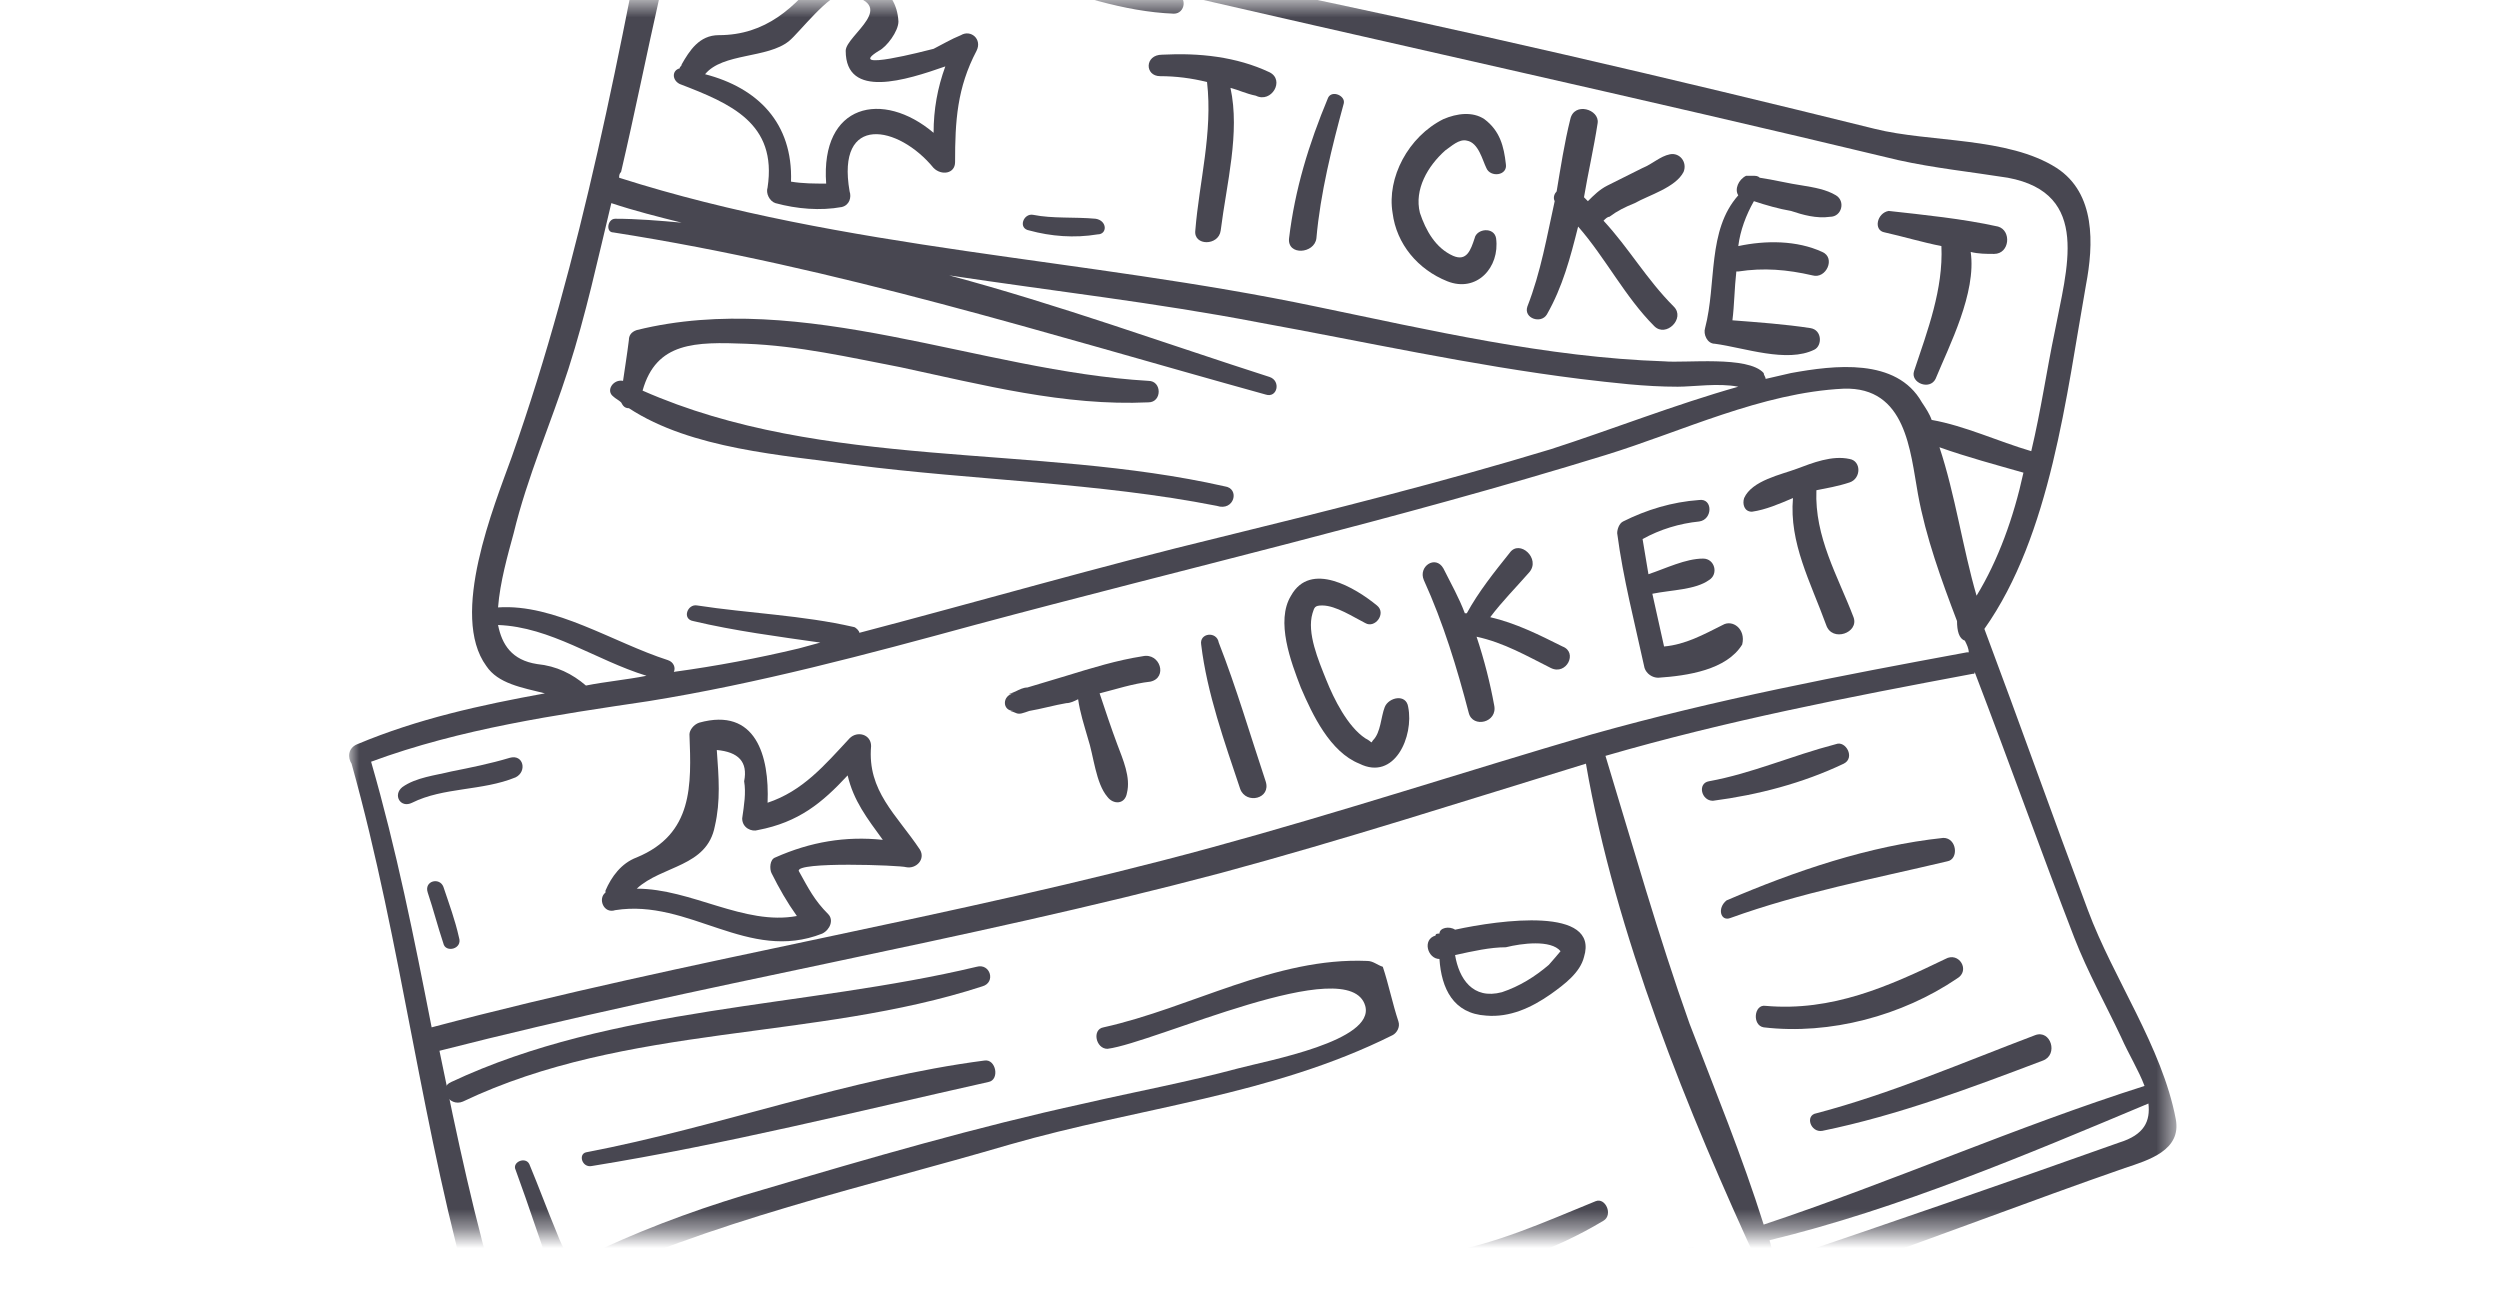 <?xml version="1.0" encoding="utf-8"?>
<!-- Generator: Adobe Illustrator 25.3.1, SVG Export Plug-In . SVG Version: 6.00 Build 0)  -->
<svg version="1.1" id="Layer_1" xmlns="http://www.w3.org/2000/svg" xmlns:xlink="http://www.w3.org/1999/xlink" x="0px" y="0px"
	 viewBox="0 0 128 67" style="enable-background:new 0 0 128 67;" xml:space="preserve">
<style type="text/css">
	.st0{fill:#31C02E;filter:url(#Adobe_OpacityMaskFilter);}
	.st1{mask:url(#mask0_1_);}
	.st2{fill:#484751;}
</style>
<defs>
	<filter id="Adobe_OpacityMaskFilter" filterUnits="userSpaceOnUse" x="17.9" y="-8.6" width="93.7" height="91">
		<feColorMatrix  type="matrix" values="1 0 0 0 0  0 1 0 0 0  0 0 1 0 0  0 0 0 1 0"/>
	</filter>
</defs>
<mask maskUnits="userSpaceOnUse" x="17.9" y="-8.6" width="93.7" height="91" id="mask0_1_">
	<path class="st0" d="M0,0h128v63H0V0z"/>
</mask>
<g class="st1">
	<path class="st2" d="M33.8-8.2c-2,10.6-4,21.4-7.6,31.6c-0.9,2.5-3.2,8.1-1.3,10.7c0.6,0.9,1.8,1.1,3,1.4c-3.3,0.6-6.5,1.3-9.6,2.6
		c-0.5,0.2-0.5,0.7-0.3,1c0,0,0,0,0,0c2.6,9.3,3.6,18.9,6.3,28.1c1.7,5.7,4.4,14.4,11.2,15.2c3,0.3,6.2-1,8.9-1.8
		c5.6-1.6,11.2-3.1,16.7-4.7c11.1-3.2,22.1-6.9,33-10.8c4.9-1.7,9.8-3.6,14.7-5.3c1.2-0.4,2.9-0.9,2.6-2.5
		c-0.7-3.7-3.2-7.2-4.5-10.7c-1.8-4.8-3.5-9.6-5.3-14.4c3.4-4.8,4.2-12,5.2-17.6c0.4-2.1,0.5-4.7-1.5-6c-2.5-1.6-6.5-1.3-9.3-2
		C85.5,4,74.8,1.5,64.1-0.7C59-1.8,53.9-2.8,49-4.4C44.2-6,39.6-7.9,34.5-8.6C34.2-8.7,33.9-8.5,33.8-8.2z M25.5,31.1
		c0.1-1.3,0.5-2.7,0.8-3.8c0.7-2.9,1.9-5.6,2.8-8.4c0.9-2.8,1.5-5.6,2.2-8.5c1.2,0.4,2.4,0.7,3.6,1c-1.1-0.1-2.3-0.2-3.4-0.2
		c-0.4,0-0.5,0.7-0.1,0.7c11.5,1.8,22.2,5.2,33.4,8.3c0.6,0.2,0.8-0.7,0.2-0.9c-5.3-1.7-10.8-3.7-16.4-5.2
		c5.3,0.8,10.6,1.4,15.8,2.4c5.5,1,10.9,2.2,16.5,2.9c1.7,0.2,3.3,0.4,5,0.4c0.8,0,2.1-0.2,3.1,0c-3.2,0.9-6.5,2.2-9.6,3.2
		c-5.6,1.7-11.2,3.1-16.9,4.5c-6.2,1.5-12.4,3.3-18.5,4.9c0-0.1-0.2-0.3-0.3-0.3c-2.6-0.6-5.4-0.7-8-1.1c-0.5-0.1-0.8,0.7-0.2,0.8
		c2.1,0.5,4.4,0.8,6.5,1.1c-0.4,0.1-0.7,0.2-1.1,0.3c-2.1,0.5-4.2,0.9-6.4,1.2c0.1-0.2,0-0.5-0.3-0.6C31.4,32.9,28.4,30.9,25.5,31.1
		z M27.5,34c-1.3-0.2-1.8-1-2-2c2.7,0.1,5,1.8,7.6,2.6c-1,0.2-2.1,0.3-3.1,0.5C29.3,34.5,28.5,34.1,27.5,34z M44.1,79.4
		c-3.4,0.9-7.2,2.6-10.7,1.2c7.5,0.6,15.1-3,22-5.4C65.7,71.5,76.4,69,86.7,65c0.7-0.3,0.4-1.3-0.3-1.1c-5.2,1.5-10.3,3.5-15.4,5.3
		c-4.7,1.6-9.5,2.7-14.2,4.2c-7.7,2.4-16.1,7.2-24.4,6c-0.2,0-0.4,0.1-0.5,0.2c-3.4-2.8-5.1-9.1-6.3-12.8c-1.3-4.3-2.2-8.6-3.1-13
		c13.3-3.4,26.8-5.6,40-9.1C68.8,43,75,41,81.2,39.1c1.5,8.7,5.2,17.8,8.9,25.8C74.9,70.2,59.6,75,44.1,79.4z M108.5,58.5
		c-5.9,2.1-11.7,4.1-17.6,6.1c-0.1-0.4-0.2-0.7-0.3-1.1c6.6-1.6,13.2-4.4,19.4-7C110.1,57.4,109.8,58.1,108.5,58.5z M106.2,48
		c0.7,1.8,1.6,3.4,2.4,5.1c0.4,0.9,0.9,1.7,1.2,2.5c-6.6,2.1-12.9,4.9-19.5,7.1c-1.1-3.5-2.5-6.9-3.8-10.3
		c-1.6-4.5-2.9-9.1-4.3-13.7c6.2-1.8,12.4-3,18.8-4.2c0.1,0,0.1,0,0.1-0.1C102.9,39.1,104.5,43.6,106.2,48z M100.6,32.8
		c0.1,0.2,0.2,0.4,0.2,0.6c0,0,0,0-0.1,0c-6.5,1.2-12.8,2.4-19.2,4.2c-6.5,1.9-12.9,4-19.5,5.8c-13.2,3.6-26.7,5.7-39.9,9.2
		c-0.9-4.6-1.8-9.1-3.1-13.6c4.6-1.7,9.5-2.4,14.2-3.1c5.6-0.9,11.2-2.4,16.7-3.9c10.8-2.9,21.6-5.4,32.3-8.7
		c3.9-1.2,8-3.2,12.2-3.4c3.2-0.1,3.4,3.2,3.8,5.4c0.4,2.2,1.2,4.4,2,6.5C100.2,32.3,100.3,32.7,100.6,32.8z M101.2,30.5
		c-0.7-2.4-1.1-5.2-1.9-7.6c1.4,0.5,2.9,0.9,4.3,1.3C103.1,26.5,102.3,28.7,101.2,30.5z M37.9-6.9C44.5-5.4,50.7-2.5,57.3-1
		c13.3,3.1,26.6,6,39.9,9.2c1.8,0.4,3.7,0.6,5.6,0.9c4.3,0.8,3,4.7,2.4,7.9c-0.4,1.9-0.7,4-1.2,6.1c-1.7-0.5-3.4-1.3-5.1-1.6
		c-0.1-0.3-0.3-0.6-0.5-0.9c-1.3-2.3-4.5-1.9-6.7-1.5c-0.4,0.1-0.9,0.2-1.3,0.3c0-0.1-0.1-0.2-0.1-0.3c-0.8-0.9-4-0.5-5.1-0.6
		c-6-0.2-12-1.6-17.8-2.8c-11.9-2.5-24.1-2.9-35.7-6.6c0,0,0,0,0,0c0-0.1,0-0.2,0.1-0.3c0.7-3,1.3-6,2-9.1c0.4-1.7,0.7-3.4,1-5.2
		C34.9-7.8,35.8-7.3,37.9-6.9z"/>
	<path class="st2" d="M44.6,38.2c0-0.6-0.7-0.8-1.1-0.4c-1.3,1.4-2.4,2.7-4.2,3.3c0.1-2.4-0.6-4.9-3.5-4.1c-0.3,0.1-0.5,0.4-0.5,0.6
		c0.1,2.6,0.2,5.1-2.7,6.3c-0.8,0.3-1.3,1-1.6,1.7c0,0,0,0.1,0,0.1c-0.4,0.3-0.1,1.1,0.5,0.9c3.8-0.6,6.8,2.7,10.6,1.2
		c0.4-0.2,0.6-0.7,0.3-1c-0.7-0.7-1-1.3-1.5-2.2c-0.2-0.5,5.2-0.3,5.5-0.2c0.5,0.1,1-0.4,0.7-0.9C45.9,41.7,44.4,40.5,44.6,38.2z
		 M45.2,43c-1.9-0.2-3.7,0.1-5.5,0.9c-0.3,0.1-0.3,0.6-0.2,0.8c0.4,0.8,0.8,1.5,1.3,2.2c-2.7,0.5-5.4-1.4-8.2-1.4
		c1.3-1.2,3.6-1.1,4-3.2c0.3-1.3,0.2-2.5,0.1-3.9c1.1,0.1,1.6,0.6,1.4,1.6c0.1,0.6,0,1.2-0.1,1.9c0,0.5,0.5,0.7,0.8,0.6
		c2.1-0.4,3.3-1.4,4.6-2.8C43.7,41,44.4,41.9,45.2,43z"/>
	<path class="st2" d="M45,2.6c0.4-0.2,1-1,1-1.5c-0.1-1.8-1.7-2.4-3.3-2.7c-0.2,0-0.4,0-0.6,0.2c-1.4,1.8-2.9,3.2-5.3,3.2
		c-1,0-1.5,0.8-1.9,1.5c0,0.1-0.1,0.1-0.1,0.2c-0.4,0.1-0.4,0.6,0,0.8c2.6,1,5,2,4.5,5.3c-0.1,0.3,0.1,0.7,0.4,0.8
		c1.1,0.3,2.3,0.4,3.4,0.2c0.4-0.1,0.5-0.5,0.4-0.8c-0.7-4,2.5-3.4,4.3-1.2c0.4,0.4,1.1,0.3,1.1-0.3c0-2.1,0.1-3.8,1.1-5.7
		c0.3-0.6-0.3-1.1-0.8-0.8c-0.5,0.2-1,0.5-1.4,0.7C47.4,2.6,43.2,3.7,45,2.6z M48.4,3.4c-0.4,1.1-0.6,2.2-0.6,3.4
		c-2.6-2.2-5.8-1.5-5.5,2.6c-0.6,0-1.2,0-1.8-0.1c0.1-3-1.7-4.8-4.4-5.5C37,2.7,39.3,3,40.4,2.1c0.5-0.4,2.1-2.5,2.8-2.4
		c3,0.5,0.1,2.1,0.1,2.9C43.3,5.1,46.4,4.1,48.4,3.4z"/>
	<path class="st2" d="M57.2,38.1c-0.3-0.8-0.6-1.7-0.9-2.6c0.8-0.2,1.7-0.5,2.6-0.6c0.9-0.2,0.5-1.5-0.4-1.3c-1.3,0.2-2.6,0.6-3.9,1
		c-0.7,0.2-1.3,0.4-2,0.6c-0.2,0-0.4,0.1-0.6,0.2c-0.2,0.1-0.6,0.2-0.1,0.1c-0.6,0.1-0.6,0.9,0,0.9c-0.3,0-0.1,0,0.1,0.1
		c0.2,0.1,0.4,0,0.7-0.1c0.6-0.1,1.3-0.3,1.9-0.4c0.2,0,0.4-0.1,0.6-0.2c0.1,0.7,0.3,1.3,0.5,2c0.3,0.9,0.4,2.3,1,3
		c0.3,0.4,0.9,0.4,1-0.2C57.9,39.8,57.5,38.9,57.2,38.1z"/>
	<path class="st2" d="M61.5,33c0.3,2.5,1.2,5,2,7.4c0.3,0.8,1.6,0.5,1.3-0.4c-0.8-2.4-1.5-4.8-2.4-7.1C62.3,32.3,61.4,32.4,61.5,33z
		"/>
	<path class="st2" d="M72.1,36.2c-0.1-0.7-1-0.5-1.2,0c-0.2,0.5-0.2,1.3-0.6,1.7c-0.1,0.1,0,0.1-0.1,0.1c0,0-0.1-0.1-0.3-0.2
		c-0.9-0.6-1.6-2-2-3c-0.4-1-1-2.4-0.7-3.4c0.1-0.3,0.1-0.4,0.5-0.4c0.7,0,1.6,0.6,2.2,0.9c0.5,0.3,1.1-0.5,0.6-0.9
		c-1.1-0.9-3.4-2.3-4.4-0.5c-0.8,1.3,0,3.4,0.5,4.7c0.6,1.4,1.5,3.3,3,3.9C71.4,40,72.4,37.7,72.1,36.2z"/>
	<path class="st2" d="M75.6,32.6c1.4,0.3,2.6,1,3.8,1.6c0.8,0.4,1.4-0.8,0.6-1.1c-1.2-0.6-2.4-1.2-3.7-1.5c0.6-0.8,1.3-1.5,2-2.3
		c0.6-0.7-0.5-1.7-1-1c-0.8,1-1.6,2-2.2,3.1c0,0-0.1,0-0.1,0c-0.3-0.8-0.7-1.5-1.1-2.3c-0.4-0.7-1.3-0.1-1,0.6
		c1,2.2,1.7,4.5,2.3,6.8c0.2,0.8,1.5,0.5,1.3-0.4C76.3,35,76,33.8,75.6,32.6C75.6,32.7,75.6,32.7,75.6,32.6z"/>
	<path class="st2" d="M88.2,32c-1,0.5-1.9,1-3,1.1c-0.2-0.9-0.4-1.8-0.6-2.7c1-0.2,2.2-0.2,2.9-0.7c0.5-0.3,0.3-1.1-0.3-1.1
		c-0.9,0-1.9,0.5-2.8,0.8c-0.1-0.6-0.2-1.2-0.3-1.8c0.9-0.5,1.9-0.8,2.9-0.9c0.7-0.1,0.7-1.2,0-1.1c-1.4,0.1-2.7,0.5-3.9,1.1
		c-0.2,0.1-0.3,0.4-0.3,0.6c0.3,2.3,0.9,4.6,1.4,6.9c0.1,0.3,0.4,0.5,0.7,0.5c1.5-0.1,3.5-0.4,4.3-1.7C89.4,32.2,88.7,31.7,88.2,32z
		"/>
	<path class="st2" d="M94.7,24.7c0.6-0.2,0.6-1.1,0-1.2c-0.9-0.2-1.9,0.2-2.7,0.5c-0.8,0.3-2.3,0.6-2.7,1.5c-0.1,0.3,0,0.7,0.4,0.7
		c0.7-0.1,1.4-0.4,2.1-0.7c-0.2,2.3,0.9,4.3,1.7,6.5c0.3,0.9,1.7,0.4,1.4-0.4c-0.8-2.1-2-4.1-1.9-6.5C93.5,25,94.1,24.9,94.7,24.7z"
		/>
	<path class="st2" d="M59.4,3.9c0.8,0,1.6,0.1,2.4,0.3c0.3,2.6-0.4,5.1-0.6,7.6c-0.1,0.8,1.2,0.8,1.3,0c0.3-2.4,1-5,0.5-7.3
		c0.4,0.1,0.8,0.3,1.3,0.4c0.8,0.4,1.5-0.8,0.7-1.2c-1.7-0.8-3.6-1-5.5-0.9C58.6,2.8,58.6,3.9,59.4,3.9z"/>
	<path class="st2" d="M68,5c-1,2.4-1.7,4.7-2,7.2c-0.1,0.9,1.3,0.8,1.4,0c0.2-2.3,0.8-4.7,1.4-6.9C68.9,4.9,68.2,4.6,68,5z"/>
	<path class="st2" d="M76.6,12.2c-0.1-0.6-1-0.5-1.1,0c-0.2,0.6-0.4,1.2-1.1,0.9c-0.9-0.4-1.4-1.3-1.7-2.2c-0.3-1.2,0.4-2.4,1.3-3.2
		c0.3-0.2,0.7-0.6,1.1-0.5c0.6,0.1,0.8,1,1,1.4c0.2,0.5,1.1,0.4,1-0.2c-0.1-0.9-0.3-1.7-1.1-2.3c-0.6-0.4-1.4-0.3-2.1,0
		C72.1,7,71,9.1,71.3,10.9c0.2,1.6,1.3,2.9,2.8,3.5C75.6,15,76.8,13.7,76.6,12.2z"/>
	<path class="st2" d="M80.4,6.1c-0.3,1.2-0.5,2.5-0.7,3.7c-0.1,0.1-0.2,0.3-0.1,0.5c-0.4,1.8-0.7,3.6-1.4,5.4
		c-0.2,0.6,0.7,0.9,1,0.4c0.8-1.4,1.2-2.9,1.6-4.5c1.4,1.6,2.4,3.6,3.9,5.1c0.6,0.6,1.6-0.4,1-1c-1.4-1.4-2.3-3-3.6-4.4
		c0.1-0.1,0.2-0.2,0.3-0.2c0.4-0.3,0.8-0.5,1.3-0.7c0.7-0.4,2.1-0.8,2.5-1.6c0.2-0.5-0.2-1-0.7-0.9c-0.5,0.1-0.9,0.5-1.4,0.7
		c-0.6,0.3-1.2,0.6-1.8,0.9c-0.4,0.2-0.7,0.5-1,0.8c-0.1-0.1-0.1-0.1-0.2-0.2c0.2-1.2,0.5-2.5,0.7-3.8C81.9,5.6,80.6,5.2,80.4,6.1z"
		/>
	<path class="st2" d="M89,10c-1.6,1.8-1.1,4.5-1.7,6.8c-0.1,0.3,0.1,0.8,0.5,0.8c1.5,0.2,3.7,1,5.1,0.3c0.4-0.2,0.4-1-0.2-1.1
		c-1.3-0.2-2.7-0.3-4-0.4c0.1-0.8,0.1-1.6,0.2-2.5c0,0,0.1,0,0.1,0c1.3-0.2,2.5-0.1,3.8,0.2c0.7,0.2,1.2-0.9,0.5-1.2
		c-1.3-0.6-2.9-0.6-4.3-0.3c0.1-0.8,0.4-1.6,0.8-2.3c0.6,0.2,1.3,0.4,1.9,0.5c0.6,0.2,1.3,0.4,2,0.3c0.6,0,0.8-0.8,0.3-1.1
		c-0.5-0.3-1.1-0.4-1.7-0.5c-0.7-0.1-1.5-0.3-2.2-0.4c-0.1-0.1-0.2-0.1-0.4-0.1c-0.1,0-0.2,0-0.3,0C89,9.2,88.8,9.7,89,10z"/>
	<path class="st2" d="M96.5,11.9c0.9,0.2,1.9,0.5,2.9,0.7c0.1,2.2-0.7,4.3-1.4,6.4c-0.2,0.6,0.8,1,1.1,0.4c0.7-1.7,2.1-4.4,1.8-6.5
		c0.4,0.1,0.8,0.1,1.2,0.1c0.8,0,0.9-1.2,0.2-1.4c-1.8-0.4-3.8-0.6-5.6-0.8C96.1,10.9,95.9,11.8,96.5,11.9z"/>
	<path class="st2" d="M50.3,50.5c0.7-0.2,0.4-1.2-0.3-1c-8.8,2.1-18.6,2-26.9,5.9c-0.7,0.3-0.1,1.3,0.6,1
		C32.1,52.4,41.7,53.3,50.3,50.5z"/>
	<path class="st2" d="M87.5,40c-0.6,0.1-0.4,1,0.2,1c2.3-0.3,4.6-0.9,6.7-1.9c0.6-0.3,0.1-1.2-0.4-1C91.7,38.7,89.7,39.6,87.5,40z"
		/>
	<path class="st2" d="M88.6,47c3.6-1.3,7.3-2,11.1-2.9c0.6-0.1,0.5-1.2-0.2-1.2c-3.8,0.4-7.6,1.7-11.1,3.2
		C87.9,46.5,88.1,47.2,88.6,47z"/>
	<path class="st2" d="M90.4,51.5c-0.6-0.1-0.7,1-0.1,1.1c3.4,0.4,7.1-0.6,9.9-2.5c0.7-0.4,0.1-1.4-0.6-1
		C96.7,50.5,93.8,51.8,90.4,51.5z"/>
	<path class="st2" d="M93,57c-0.6,0.1-0.3,1,0.3,0.9c3.9-0.8,7.6-2.2,11.3-3.6c0.8-0.3,0.4-1.6-0.4-1.3C100.5,54.4,96.8,56,93,57z"
		/>
	<path class="st2" d="M70,49.2c-4.7-0.2-9,2.4-13.5,3.4c-0.6,0.1-0.4,1.1,0.2,1.1c2.4-0.3,12.4-5,13.2-2.2c0.5,1.8-5,2.8-6.5,3.2
		c-2.6,0.7-5.3,1.2-7.9,1.8c-5.5,1.2-11,2.8-16.4,4.4c-2.8,0.8-5.6,1.8-8.2,3c-1.3,0.5-1.6,1.3-2.4-0.8c-0.5-1.2-0.9-2.3-1.4-3.5
		c-0.2-0.4-0.9-0.1-0.7,0.3c0.7,1.9,1.3,3.8,2,5.7c0.1,0.4,0.5,0.5,0.9,0.3c7.1-3.4,14.9-5.1,22.4-7.3c6.6-1.9,13.4-2.5,19.6-5.6
		c0.2-0.1,0.4-0.4,0.3-0.7c-0.3-0.9-0.5-1.9-0.8-2.8C70.5,49.4,70.3,49.2,70,49.2z"/>
	<path class="st2" d="M30.3,59.7c6.8-1.1,13.6-2.8,20.3-4.3c0.6-0.1,0.4-1.2-0.2-1.1c-6.9,0.9-13.6,3.4-20.4,4.7
		C29.6,59.1,29.8,59.8,30.3,59.7z"/>
	<path class="st2" d="M73.7,47.8c-0.1,0-0.2,0-0.2,0.1c-0.7,0.2-0.4,1.2,0.2,1.2c0.1,1.5,0.7,2.8,2.4,2.9c1.2,0.1,2.3-0.4,3.3-1.1
		c0.7-0.5,1.5-1.1,1.7-1.9c0.8-2.6-4.3-1.9-6.6-1.4C74.2,47.4,73.7,47.5,73.7,47.8z M79.9,48.7c0,0-0.5,0.6-0.6,0.7
		c-0.7,0.6-1.5,1.1-2.4,1.4c-1.5,0.4-2.2-0.7-2.4-1.9c0.9-0.2,1.8-0.4,2.6-0.4C77.9,48.3,79.4,48.1,79.9,48.7z"/>
	<path class="st2" d="M73.7,64.2c-0.6,0.1-0.4,1.1,0.2,1.1c2.9-0.3,5.7-1.3,8.2-2.8c0.5-0.3,0.1-1.2-0.4-1
		C79,62.6,76.6,63.7,73.7,64.2z"/>
	<path class="st2" d="M62.7,24.9C53,22.7,42.2,24.1,32.9,20c0.7-2.5,2.7-2.5,5.3-2.4c2.7,0.1,5.3,0.7,7.9,1.2
		c4.2,0.9,8.4,2,12.7,1.8c0.7,0,0.7-1.1,0-1.1c-8.6-0.5-17.7-4.7-26.2-2.6c-0.3,0.1-0.4,0.3-0.4,0.5c-0.1,0.8-0.2,1.4-0.3,2.1
		c-0.5-0.1-0.9,0.5-0.5,0.8c0.1,0.1,0.3,0.2,0.4,0.3c0.1,0.2,0.2,0.3,0.4,0.3c3.2,2.1,7.9,2.4,11.5,2.9c6.2,0.8,12.5,0.9,18.6,2.1
		C63.2,26.2,63.5,25,62.7,24.9z"/>
	<path class="st2" d="M26.4,39.8c0.6-0.3,0.4-1.2-0.3-1c-1,0.3-2,0.5-3,0.7c-0.8,0.2-1.8,0.3-2.5,0.8c-0.5,0.4-0.1,1.1,0.5,0.8
		C22.7,40.3,24.7,40.5,26.4,39.8z"/>
	<path class="st2" d="M23.5,48c-0.2-0.9-0.5-1.7-0.8-2.6c-0.2-0.5-1-0.3-0.8,0.3c0.3,0.9,0.5,1.7,0.8,2.6
		C22.8,48.8,23.7,48.6,23.5,48z"/>
	<path class="st2" d="M52.5-1.1c2.5,0.8,5,1.7,7.6,1.8c0.6,0,0.7-0.9,0.1-1c-2.6-0.4-5-1-7.5-1.6C52.2-1.9,52-1.2,52.5-1.1z"/>
	<path class="st2" d="M56.1,11.2c-1.1-0.1-2.2,0-3.2-0.2c-0.5-0.1-0.8,0.7-0.2,0.8c1.1,0.3,2.3,0.4,3.5,0.2
		C56.7,12,56.7,11.3,56.1,11.2z"/>
</g>
</svg>
